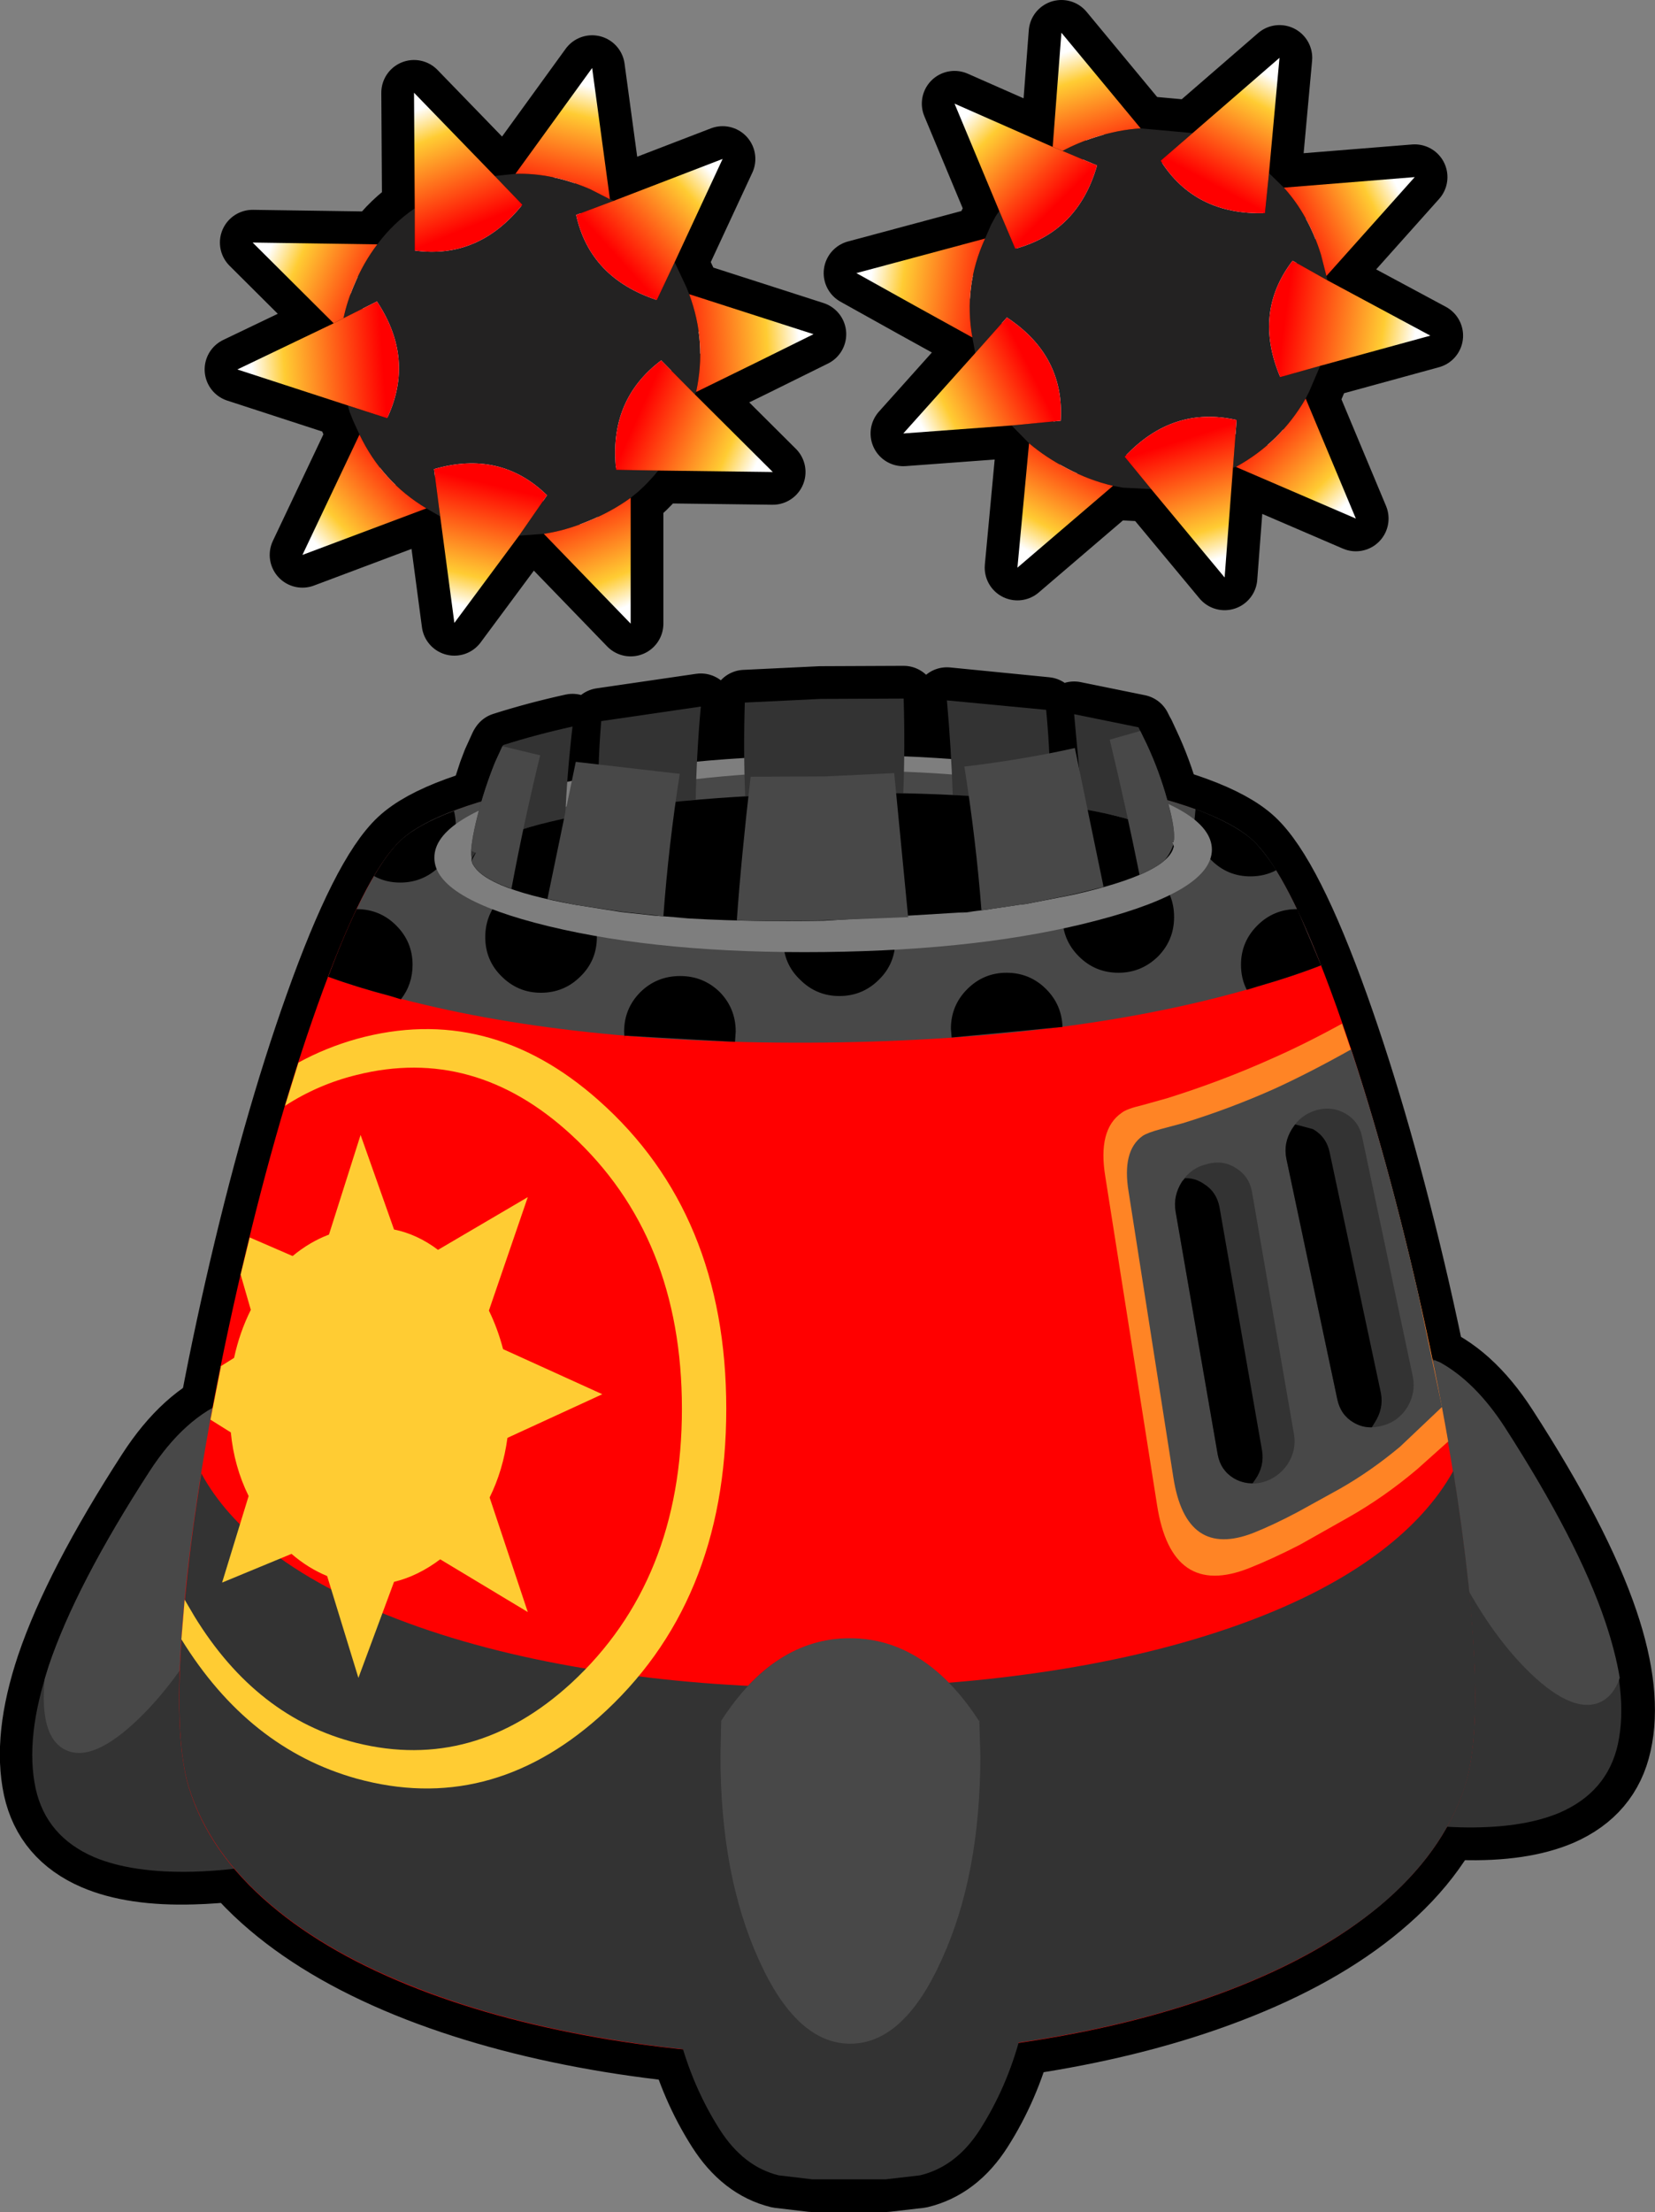<?xml version="1.0" encoding="UTF-8" standalone="no"?>
<svg xmlns:xlink="http://www.w3.org/1999/xlink" height="304.15px" width="227.65px" xmlns="http://www.w3.org/2000/svg">
  <rect width="100%" height="100%" fill="#808080" stroke="none"/>
  <g transform="matrix(1.0, 0.0, 0.0, 1.0, 115.85, 350.3)">
    <path d="M1.05 -125.0 Q11.5 -125.0 18.95 -113.45 26.35 -101.85 26.35 -85.45 26.35 -69.1 18.95 -57.5 15.7 -52.4 10.7 -51.2 L5.95 -50.65 0.9 -50.65 -4.1 -50.65 -8.75 -51.2 Q-13.6 -52.4 -16.85 -57.5 -24.25 -69.1 -24.25 -85.45 -24.25 -101.85 -16.85 -113.45 -9.45 -125.0 1.05 -125.0" fill="#000000" fill-rule="evenodd" stroke="none"/>
    <path d="M1.05 -125.0 Q11.5 -125.0 18.95 -113.45 26.35 -101.85 26.35 -85.45 26.35 -69.1 18.95 -57.5 15.7 -52.4 10.7 -51.2 L5.95 -50.65 0.9 -50.65 -4.1 -50.65 -8.75 -51.2 Q-13.6 -52.4 -16.85 -57.5 -24.25 -69.1 -24.25 -85.45 -24.25 -101.85 -16.85 -113.45 -9.45 -125.0 1.05 -125.0 Z" fill="none" stroke="#000000" stroke-linecap="round" stroke-linejoin="round" stroke-width="9.0"/>
    <path d="M14.4 -254.05 L28.05 -252.7 28.5 -246.7 32.0 -247.45 32.75 -244.0 31.9 -252.1 40.75 -250.3 41.15 -249.5 41.25 -249.35 41.9 -247.95 Q43.6 -244.35 44.7 -240.35 L44.9 -239.7 Q50.8 -236.95 50.85 -233.5 50.9 -227.9 35.25 -223.75 19.6 -219.65 -2.55 -219.4 -24.65 -219.15 -40.35 -222.9 -56.05 -226.7 -56.1 -232.35 -56.1 -235.85 -50.0 -238.75 L-49.8 -239.45 -48.3 -244.05 -47.75 -245.5 -46.75 -247.7 -46.65 -247.85 Q-42.1 -249.3 -37.1 -250.4 L-37.8 -242.75 -37.25 -242.9 -36.65 -245.55 -33.5 -245.05 -33.15 -251.2 -19.45 -253.2 -19.95 -245.55 -13.45 -246.05 -13.4 -253.7 -3.0 -254.2 8.45 -254.25 8.55 -246.3 15.0 -245.9 14.4 -254.05" fill="#ffffff" fill-rule="evenodd" stroke="none"/>
    <path d="M14.4 -254.05 L28.05 -252.7 28.5 -246.7 32.0 -247.45 32.75 -244.0 31.9 -252.1 40.75 -250.3 41.15 -249.5 41.25 -249.35 41.9 -247.95 Q43.6 -244.35 44.7 -240.35 L44.9 -239.7 Q50.8 -236.95 50.85 -233.5 50.9 -227.9 35.25 -223.75 19.6 -219.65 -2.55 -219.4 -24.65 -219.15 -40.35 -222.9 -56.05 -226.7 -56.1 -232.35 -56.1 -235.85 -50.0 -238.75 L-49.8 -239.45 -48.3 -244.05 -47.75 -245.5 -46.75 -247.7 -46.65 -247.85 Q-42.1 -249.3 -37.1 -250.4 L-37.8 -242.75 -37.25 -242.9 -36.65 -245.55 -33.5 -245.05 -33.15 -251.2 -19.45 -253.2 -19.95 -245.55 -13.45 -246.05 -13.4 -253.7 -3.0 -254.2 8.45 -254.25 8.55 -246.3 15.0 -245.9 14.4 -254.05 Z" fill="none" stroke="#000000" stroke-linecap="round" stroke-linejoin="round" stroke-width="9.0"/>
    <path d="M-39.6 -242.45 Q-24.75 -245.3 -5.35 -245.95 L-2.15 -246.05 1.05 -245.95 Q20.45 -245.3 35.3 -242.45 51.45 -239.35 56.45 -234.7 61.5 -230.0 67.95 -212.0 73.95 -195.2 79.05 -173.1 84.2 -150.6 86.1 -132.4 88.25 -112.45 85.55 -104.45 82.55 -95.45 73.9 -88.25 65.85 -81.5 53.35 -76.7 41.5 -72.15 26.85 -69.8 12.65 -67.5 -2.55 -67.5 -17.8 -67.55 -31.95 -69.85 -46.55 -72.25 -58.3 -76.8 -70.65 -81.6 -78.6 -88.35 -87.1 -95.55 -89.85 -104.45 -92.35 -112.5 -90.25 -132.5 -88.3 -150.7 -83.2 -173.15 -78.15 -195.3 -72.2 -212.0 -65.8 -230.0 -60.75 -234.7 -55.75 -239.35 -39.6 -242.45" fill="#000000" fill-rule="evenodd" stroke="none"/>
    <path d="M-39.6 -242.45 Q-24.75 -245.3 -5.35 -245.95 L-2.15 -246.05 1.05 -245.95 Q20.45 -245.3 35.3 -242.45 51.45 -239.35 56.45 -234.7 61.5 -230.0 67.95 -212.0 73.95 -195.2 79.05 -173.1 84.2 -150.6 86.1 -132.4 88.25 -112.45 85.55 -104.45 82.55 -95.45 73.9 -88.25 65.85 -81.5 53.35 -76.7 41.5 -72.15 26.85 -69.8 12.65 -67.5 -2.55 -67.5 -17.8 -67.55 -31.95 -69.85 -46.55 -72.25 -58.3 -76.8 -70.65 -81.6 -78.6 -88.35 -87.1 -95.55 -89.85 -104.45 -92.35 -112.5 -90.25 -132.5 -88.3 -150.7 -83.2 -173.15 -78.15 -195.3 -72.2 -212.0 -65.8 -230.0 -60.75 -234.7 -55.75 -239.35 -39.6 -242.45 Z" fill="none" stroke="#000000" stroke-linecap="round" stroke-linejoin="round" stroke-width="9.0"/>
    <path d="M105.0 -127.35 Q108.35 -117.45 106.8 -110.5 105.35 -103.9 98.8 -101.05 93.5 -98.8 85.2 -99.05 79.3 -99.2 72.4 -100.6 L68.3 -101.55 66.75 -101.95 59.15 -158.35 59.95 -159.05 62.2 -160.75 Q66.0 -163.35 69.85 -164.35 75.35 -165.8 80.2 -163.9 86.3 -161.55 91.15 -154.05 101.25 -138.45 105.0 -127.35 M-84.3 -157.85 Q-79.4 -159.7 -73.95 -158.3 -70.05 -157.25 -66.3 -154.65 L-64.05 -153.0 -63.25 -152.25 -70.85 -95.85 -72.4 -95.45 -76.5 -94.5 Q-83.35 -93.1 -89.3 -92.95 -97.6 -92.7 -102.85 -94.95 -109.45 -97.8 -110.9 -104.4 -112.4 -111.4 -109.1 -121.25 -105.35 -132.35 -95.25 -147.95 -90.4 -155.45 -84.3 -157.85" fill="#000000" fill-rule="evenodd" stroke="none"/>
    <path d="M105.0 -127.35 Q108.35 -117.45 106.8 -110.5 105.35 -103.9 98.8 -101.05 93.5 -98.8 85.2 -99.05 79.3 -99.2 72.4 -100.6 L68.3 -101.55 66.75 -101.95 59.15 -158.35 59.95 -159.05 62.2 -160.75 Q66.0 -163.35 69.85 -164.35 75.35 -165.8 80.2 -163.9 86.3 -161.55 91.15 -154.05 101.25 -138.45 105.0 -127.35 M-84.3 -157.85 Q-90.4 -155.45 -95.25 -147.95 -105.35 -132.35 -109.1 -121.25 -112.4 -111.4 -110.9 -104.4 -109.45 -97.8 -102.85 -94.95 -97.6 -92.7 -89.3 -92.95 -83.35 -93.1 -76.5 -94.5 L-72.4 -95.45 -70.85 -95.85 -63.25 -152.25 -64.05 -153.0 -66.3 -154.65 Q-70.05 -157.25 -73.95 -158.3 -79.4 -159.7 -84.3 -157.85" fill="none" stroke="#000000" stroke-linecap="round" stroke-linejoin="round" stroke-width="9.0"/>
    <path d="M69.75 -164.4 Q75.2 -165.85 80.05 -163.9 86.2 -161.55 91.05 -154.05 101.15 -138.45 104.85 -127.4 108.2 -117.5 106.7 -110.5 105.25 -103.9 98.65 -101.05 93.4 -98.85 85.05 -99.05 79.15 -99.2 72.3 -100.6 L68.2 -101.6 66.6 -102.0 59.05 -158.4 59.85 -159.1 62.1 -160.8 Q65.85 -163.35 69.75 -164.4" fill="#333333" fill-rule="evenodd" stroke="none"/>
    <path d="M-74.0 -158.3 Q-79.45 -159.75 -84.3 -157.8 -90.45 -155.45 -95.3 -147.95 -105.4 -132.35 -109.1 -121.3 -112.45 -111.4 -110.95 -104.4 -109.5 -97.8 -102.9 -94.95 -97.65 -92.75 -89.3 -92.95 -83.4 -93.1 -76.55 -94.5 L-72.45 -95.5 -70.85 -95.9 -63.3 -152.3 -64.1 -153.0 -66.35 -154.7 Q-70.1 -157.25 -74.0 -158.3" fill="#333333" fill-rule="evenodd" stroke="none"/>
    <path d="M82.2 -163.0 Q87.1 -160.3 91.15 -154.05 101.2 -138.45 104.95 -127.35 106.35 -123.2 106.95 -119.6 106.15 -117.2 104.35 -116.3 100.65 -114.55 94.75 -120.15 88.85 -125.8 84.1 -135.5 79.4 -145.2 78.6 -153.35 77.8 -161.45 81.5 -163.25 L81.75 -163.35 81.55 -163.25 82.2 -163.0" fill="#484848" fill-rule="evenodd" stroke="none"/>
    <path d="M-84.35 -157.8 Q-82.0 -158.75 -79.5 -158.85 -78.1 -156.1 -78.8 -150.35 -79.85 -141.55 -85.1 -130.85 -90.35 -120.2 -96.7 -114.05 -103.1 -107.85 -106.85 -109.7 -110.45 -111.45 -109.7 -119.45 L-109.15 -121.25 Q-105.4 -132.35 -95.3 -147.95 -90.45 -155.45 -84.35 -157.8" fill="#484848" fill-rule="evenodd" stroke="none"/>
    <path d="M-39.6 -242.45 Q-24.75 -245.3 -5.35 -245.95 L-2.15 -246.05 1.05 -245.95 Q20.45 -245.3 35.3 -242.45 51.45 -239.35 56.45 -234.7 61.5 -230.0 67.95 -212.0 73.95 -195.2 79.05 -173.1 84.2 -150.6 86.1 -132.4 88.25 -112.45 85.55 -104.45 82.55 -95.45 73.9 -88.25 65.85 -81.5 53.35 -76.7 41.5 -72.15 26.85 -69.8 12.65 -67.5 -2.55 -67.5 -17.8 -67.55 -31.95 -69.85 -46.55 -72.25 -58.3 -76.8 -70.65 -81.6 -78.6 -88.35 -87.1 -95.55 -89.85 -104.45 -92.35 -112.5 -90.25 -132.5 -88.3 -150.7 -83.2 -173.15 -78.15 -195.3 -72.2 -212.0 -65.8 -230.0 -60.75 -234.7 -55.75 -239.35 -39.6 -242.45" fill="#ff0000" fill-rule="evenodd" stroke="none"/>
    <path d="M35.3 -242.5 Q51.45 -239.4 56.5 -234.75 60.7 -230.8 65.85 -217.6 L66.2 -217.7 Q62.15 -216.1 57.1 -214.65 32.45 -207.35 -2.45 -206.95 -37.4 -206.6 -62.15 -213.35 -66.9 -214.6 -70.7 -216.0 -65.2 -230.55 -60.75 -234.75 -55.75 -239.4 -39.6 -242.5 -24.75 -245.3 -5.3 -246.0 L-2.1 -246.05 1.05 -246.0 Q20.5 -245.3 35.3 -242.5" fill="#484848" fill-rule="evenodd" stroke="none"/>
    <path d="M73.95 -136.9 Q80.7 -142.0 84.05 -148.05 85.35 -139.9 86.15 -132.45 88.25 -112.5 85.6 -104.5 82.6 -95.5 73.95 -88.25 65.85 -81.55 53.4 -76.75 41.55 -72.2 26.9 -69.85 12.65 -67.55 -2.55 -67.55 -17.75 -67.55 -31.95 -69.9 -46.55 -72.3 -58.25 -76.85 -70.65 -81.65 -78.6 -88.4 -87.05 -95.55 -89.85 -104.5 -92.35 -112.55 -90.2 -132.5 -89.45 -139.8 -88.15 -147.7 -85.0 -141.9 -78.6 -137.0 -70.65 -130.95 -58.25 -126.6 -46.55 -122.5 -31.95 -120.35 -17.75 -118.25 -2.55 -118.25 12.65 -118.25 26.9 -120.3 41.55 -122.4 53.4 -126.5 65.85 -130.8 73.95 -136.9" fill="#333333" fill-rule="evenodd" stroke="none"/>
    <path d="M50.75 -232.05 Q48.45 -234.3 48.45 -237.5 L48.6 -239.05 Q53.95 -237.05 56.5 -234.75 58.0 -233.3 59.7 -230.65 58.1 -229.8 56.15 -229.8 53.0 -229.8 50.75 -232.05 M57.1 -223.05 Q59.35 -225.3 62.55 -225.3 L62.6 -225.3 65.85 -217.6 66.2 -217.7 Q62.15 -216.1 57.1 -214.65 L55.65 -214.2 Q54.85 -215.75 54.85 -217.65 54.85 -220.8 57.1 -223.05 M38.0 -231.9 Q41.15 -231.9 43.45 -229.65 45.65 -227.4 45.65 -224.2 45.65 -221.05 43.45 -218.8 41.15 -216.55 38.0 -216.55 34.8 -216.55 32.55 -218.8 30.3 -221.05 30.3 -224.2 30.3 -227.4 32.55 -229.65 34.8 -231.9 38.0 -231.9 M5.05 -226.45 Q7.3 -224.2 7.3 -221.0 7.3 -217.8 5.05 -215.6 2.8 -213.35 -0.4 -213.35 -3.55 -213.35 -5.8 -215.6 -8.1 -217.8 -8.1 -221.0 -8.1 -224.2 -5.8 -226.45 -3.55 -228.7 -0.4 -228.7 2.8 -228.7 5.05 -226.45 M14.95 -208.85 Q14.95 -212.05 17.2 -214.3 19.45 -216.55 22.6 -216.55 25.8 -216.55 28.05 -214.3 30.2 -212.15 30.3 -209.1 L15.05 -207.65 14.95 -208.85 M-33.75 -221.45 Q-33.75 -218.25 -36.0 -216.05 -38.25 -213.8 -41.45 -213.8 -44.6 -213.8 -46.85 -216.05 -49.1 -218.25 -49.1 -221.45 -49.1 -224.65 -46.85 -226.9 -44.6 -229.15 -41.45 -229.15 -38.25 -229.15 -36.0 -226.9 -33.75 -224.65 -33.75 -221.45 M-22.3 -216.1 Q-19.1 -216.1 -16.85 -213.9 -14.65 -211.65 -14.65 -208.45 L-14.75 -207.05 -29.95 -207.9 -29.95 -207.35 -30.0 -208.45 Q-30.0 -211.65 -27.75 -213.9 -25.5 -216.1 -22.3 -216.1 M-60.75 -234.75 Q-58.35 -236.95 -53.4 -238.8 -53.15 -237.8 -53.15 -236.65 -53.15 -233.45 -55.35 -231.2 -57.65 -228.95 -60.8 -228.95 -62.8 -228.95 -64.4 -229.85 -62.5 -233.1 -60.75 -234.75 M-61.35 -223.05 Q-59.1 -220.8 -59.1 -217.65 -59.1 -214.95 -60.7 -212.9 L-62.15 -213.35 Q-66.9 -214.6 -70.7 -216.0 -68.7 -221.35 -66.8 -225.3 -63.6 -225.3 -61.35 -223.05" fill="#000000" fill-rule="evenodd" stroke="none"/>
    <path d="M1.05 -125.0 Q11.5 -125.0 18.95 -113.45 26.35 -101.85 26.35 -85.45 26.35 -69.1 18.95 -57.5 15.7 -52.4 10.7 -51.2 L5.95 -50.65 0.9 -50.65 -4.1 -50.65 -8.75 -51.2 Q-13.6 -52.4 -16.85 -57.5 -24.25 -69.1 -24.25 -85.45 -24.25 -101.85 -16.85 -113.45 -9.45 -125.0 1.05 -125.0" fill="#333333" fill-rule="evenodd" stroke="none"/>
    <path d="M-40.55 -242.1 Q-24.9 -246.2 -2.7 -246.45 19.45 -246.7 35.1 -242.95 50.8 -239.15 50.85 -233.5 50.85 -227.9 35.25 -223.8 19.65 -219.65 -2.5 -219.4 -24.7 -219.15 -40.4 -222.95 -56.1 -226.75 -56.1 -232.35 -56.15 -238.0 -40.55 -242.1" fill="#7e7e7e" fill-rule="evenodd" stroke="none"/>
    <path d="M-31.2 -241.35 Q-19.5 -243.95 -2.85 -244.25 13.8 -244.6 25.6 -242.5 37.45 -240.3 37.5 -236.95 37.6 -233.6 25.85 -231.05 14.15 -228.4 -2.5 -228.05 -19.15 -227.75 -30.95 -229.9 -42.75 -232.0 -42.85 -235.35 -42.9 -238.7 -31.2 -241.35" fill="#484848" fill-rule="evenodd" stroke="none"/>
    <path d="M28.05 -252.7 Q28.7 -245.95 28.6 -239.75 L15.2 -241.0 Q15.0 -247.25 14.4 -254.0 L28.05 -252.7 M41.9 -247.95 Q43.6 -244.3 44.7 -240.35 45.65 -237.0 45.65 -235.35 L45.65 -234.8 45.15 -234.8 Q43.05 -237.3 33.1 -239.05 L31.9 -252.1 40.75 -250.3 41.9 -247.95 M8.4 -241.25 L-2.85 -241.25 -13.35 -240.85 Q-13.6 -247.15 -13.4 -253.7 L-3.0 -254.2 8.45 -254.25 Q8.65 -247.65 8.4 -241.25 M-37.1 -250.4 Q-37.9 -243.45 -38.1 -237.75 -50.2 -235.2 -50.95 -232.0 L-51.05 -232.75 Q-51.1 -234.35 -50.25 -237.8 -49.25 -241.8 -47.75 -245.5 L-46.65 -247.85 Q-42.1 -249.3 -37.1 -250.4 M-50.75 -231.4 L-50.8 -231.4 -50.95 -231.8 -50.75 -231.4 M-33.15 -251.15 L-19.45 -253.15 Q-20.05 -246.5 -20.15 -240.35 L-33.5 -238.65 Q-33.7 -244.6 -33.15 -251.15" fill="#333333" fill-rule="evenodd" stroke="none"/>
    <path d="M-51.0 -232.0 Q-50.25 -235.3 -37.05 -238.0 -22.95 -240.8 -2.9 -241.2 17.15 -241.65 31.35 -239.35 44.9 -237.2 45.65 -233.8 L45.6 -233.9 Q44.85 -230.2 31.65 -227.25 L25.25 -226.0 24.35 -225.9 20.65 -225.35 20.05 -225.25 16.05 -224.75 18.15 -224.95 -2.5 -223.7 Q-13.8 -223.5 -23.25 -224.15 L-21.2 -224.05 -25.1 -224.35 -25.75 -224.4 -29.5 -224.8 -30.4 -224.9 -36.75 -225.9 Q-50.05 -228.3 -51.0 -232.0" fill="#000000" fill-rule="evenodd" stroke="none"/>
    <path d="M32.0 -247.45 L35.95 -228.35 31.65 -227.3 25.25 -226.0 24.4 -225.9 20.7 -225.35 20.05 -225.25 19.15 -225.15 Q18.4 -234.85 16.8 -244.9 24.85 -245.85 32.0 -247.45 M41.9 -247.95 Q43.6 -244.3 44.7 -240.35 45.65 -237.0 45.65 -235.35 L45.6 -234.5 45.4 -234.45 45.55 -234.2 Q45.2 -233.05 44.3 -231.95 43.1 -230.95 40.9 -230.0 39.05 -239.2 36.8 -248.6 L41.0 -249.8 41.9 -247.95 M9.05 -224.2 L-2.45 -223.75 Q-8.8 -223.6 -14.5 -223.75 -13.9 -232.25 -12.6 -243.5 L-2.3 -243.55 7.15 -244.0 9.1 -223.85 9.05 -224.2 M-41.55 -246.45 Q-43.8 -237.2 -45.5 -228.1 -50.25 -229.75 -50.95 -231.85 L-51.05 -232.35 -50.95 -232.0 -50.4 -233.05 -51.05 -233.3 Q-50.95 -234.9 -50.25 -237.8 -49.25 -241.8 -47.75 -245.5 L-46.75 -247.7 -41.55 -246.45 M-22.35 -243.9 Q-23.9 -233.95 -24.6 -224.3 L-25.1 -224.35 -25.7 -224.45 -29.5 -224.85 -30.35 -224.95 -36.75 -225.9 -40.55 -226.7 -36.65 -245.55 -22.35 -243.9" fill="#484848" fill-rule="evenodd" stroke="none"/>
    <path d="M19.0 -108.9 Q19.0 -92.5 13.7 -80.9 8.5 -69.3 1.1 -69.3 -6.3 -69.3 -11.5 -80.9 -16.75 -92.5 -16.75 -108.9 L-16.65 -113.7 Q-9.3 -125.05 1.05 -125.05 11.5 -125.05 18.9 -113.55 L18.85 -114.05 19.0 -108.9" fill="#484848" fill-rule="evenodd" stroke="none"/>
    <path d="M-74.8 -204.2 Q-71.05 -206.25 -66.8 -207.45 -48.65 -212.45 -33.5 -199.0 -15.95 -183.45 -15.95 -156.6 -15.95 -129.75 -33.5 -114.15 -48.65 -100.75 -66.8 -105.75 -81.65 -109.9 -90.9 -124.9 L-90.45 -130.35 -89.1 -128.05 Q-80.55 -114.1 -66.8 -110.65 -50.6 -106.65 -37.25 -118.9 -22.05 -132.95 -22.05 -156.6 -22.05 -180.25 -37.25 -194.25 -50.6 -206.55 -66.8 -202.5 -72.1 -201.2 -76.65 -198.25 L-74.8 -204.2 M-81.5 -180.15 L-81.6 -180.2 -75.6 -177.6 Q-73.25 -179.55 -70.6 -180.55 L-66.25 -194.25 -61.65 -181.25 Q-58.45 -180.6 -55.6 -178.45 L-43.25 -185.7 -48.6 -170.1 Q-47.4 -167.65 -46.65 -164.8 L-33.0 -158.6 -46.05 -152.6 Q-46.65 -148.15 -48.5 -144.4 L-43.25 -128.65 -55.3 -135.9 Q-58.35 -133.6 -61.65 -132.8 L-66.55 -119.6 -70.85 -133.6 Q-73.5 -134.7 -75.75 -136.65 -80.5 -134.7 -85.3 -132.7 L-81.65 -144.6 Q-83.65 -148.65 -84.1 -153.35 L-86.9 -155.1 -85.45 -162.45 -85.8 -162.25 -83.65 -163.6 Q-82.9 -167.1 -81.35 -170.2 L-82.75 -175.05 -81.5 -180.15" fill="#ffcc33" fill-rule="evenodd" stroke="none"/>
    <path d="M-31.4 -322.7 L-16.45 -328.45 -23.05 -314.25 -21.45 -310.85 -21.05 -309.85 -3.95 -304.35 Q-12.0 -300.35 -20.1 -296.4 L-20.25 -296.05 -9.55 -285.4 -25.3 -285.6 Q-26.6 -284.0 -28.0 -282.75 L-29.1 -281.85 -29.1 -264.55 -41.05 -276.9 -44.45 -276.65 -53.35 -264.65 -55.3 -279.3 -57.2 -280.4 -74.25 -274.0 -66.4 -290.55 -67.25 -292.4 -67.75 -293.65 -68.0 -294.55 -83.2 -299.5 -69.95 -305.85 -81.1 -316.95 -63.95 -316.7 Q-61.75 -319.65 -58.8 -321.65 L-58.9 -337.55 -47.8 -326.1 -44.95 -326.4 -34.4 -340.95 -31.95 -322.9 -31.4 -322.7" fill="#ffffff" fill-rule="evenodd" stroke="none"/>
    <path d="M-31.4 -322.7 L-16.45 -328.45 -23.05 -314.25 -21.45 -310.85 -21.05 -309.85 -3.95 -304.35 Q-12.0 -300.35 -20.1 -296.4 L-20.25 -296.05 -9.55 -285.4 -25.3 -285.6 Q-26.6 -284.0 -28.0 -282.75 L-29.1 -281.85 -29.1 -264.55 -41.05 -276.9 -44.45 -276.65 -53.35 -264.65 -55.3 -279.3 -57.2 -280.4 -74.25 -274.0 -66.4 -290.55 -67.25 -292.4 -67.75 -293.65 -68.0 -294.55 -83.2 -299.5 -69.95 -305.85 -81.1 -316.95 -63.95 -316.7 Q-61.75 -319.65 -58.8 -321.65 L-58.9 -337.55 -47.8 -326.1 -44.95 -326.4 -34.4 -340.95 -31.95 -322.9 -31.4 -322.7 Z" fill="none" stroke="#000000" stroke-linecap="round" stroke-linejoin="round" stroke-width="9.0"/>
    <path d="M-44.95 -326.4 Q-39.95 -326.55 -34.7 -324.3 L-31.95 -322.9 -31.4 -322.7 -36.6 -320.75 Q-34.7 -312.1 -25.5 -309.05 L-23.05 -314.25 -21.45 -310.85 -21.05 -309.85 Q-18.6 -303.25 -20.1 -296.4 L-20.25 -296.05 -24.9 -300.75 Q-32.15 -295.3 -31.1 -285.7 L-25.3 -285.6 Q-26.6 -284.0 -28.0 -282.75 L-29.1 -281.85 Q-31.8 -279.9 -35.05 -278.6 -38.05 -277.35 -41.05 -276.9 L-44.45 -276.65 -40.6 -282.2 Q-47.0 -288.45 -56.15 -285.8 L-55.3 -279.3 -57.2 -280.4 Q-63.3 -284.05 -66.4 -290.55 L-67.25 -292.4 -67.75 -293.65 -68.0 -294.55 -62.6 -292.8 Q-58.75 -300.95 -64.0 -308.85 L-68.6 -306.55 Q-68.1 -308.9 -67.1 -311.2 -65.85 -314.2 -63.95 -316.7 -61.75 -319.65 -58.8 -321.65 L-58.8 -315.85 Q-50.0 -314.65 -44.0 -322.15 L-47.8 -326.1 -44.95 -326.4" fill="#232222" fill-rule="evenodd" stroke="none"/>
    <path d="M-31.95 -322.9 L-34.7 -324.3 Q-39.95 -326.55 -44.95 -326.4 L-34.4 -340.95 -31.95 -322.9" fill="url(#gradient0)" fill-rule="evenodd" stroke="none"/>
    <path d="M-47.8 -326.1 L-44.0 -322.15 Q-50.0 -314.65 -58.8 -315.85 L-58.8 -321.65 -58.9 -337.55 -47.8 -326.1" fill="url(#gradient1)" fill-rule="evenodd" stroke="none"/>
    <path d="M-23.05 -314.25 L-25.5 -309.05 Q-34.7 -312.1 -36.6 -320.75 L-31.4 -322.7 -16.45 -328.45 -23.05 -314.25" fill="url(#gradient2)" fill-rule="evenodd" stroke="none"/>
    <path d="M-68.6 -306.55 L-64.0 -308.85 Q-58.75 -300.95 -62.6 -292.8 L-68.0 -294.55 -83.2 -299.5 -69.95 -305.85 -68.6 -306.55" fill="url(#gradient3)" fill-rule="evenodd" stroke="none"/>
    <path d="M-63.95 -316.7 Q-65.85 -314.2 -67.1 -311.2 -68.1 -308.9 -68.6 -306.55 L-69.95 -305.85 -81.1 -316.95 -63.95 -316.7" fill="url(#gradient4)" fill-rule="evenodd" stroke="none"/>
    <path d="M-55.3 -279.3 L-56.15 -285.8 Q-47.0 -288.45 -40.6 -282.2 L-44.45 -276.65 -53.35 -264.65 -55.3 -279.3" fill="url(#gradient5)" fill-rule="evenodd" stroke="none"/>
    <path d="M-66.4 -290.55 Q-63.3 -284.05 -57.2 -280.4 L-74.25 -274.0 -66.4 -290.55" fill="url(#gradient6)" fill-rule="evenodd" stroke="none"/>
    <path d="M-41.05 -276.9 Q-38.05 -277.35 -35.05 -278.6 -31.8 -279.9 -29.1 -281.85 L-29.1 -264.55 -41.05 -276.9" fill="url(#gradient7)" fill-rule="evenodd" stroke="none"/>
    <path d="M-20.1 -296.4 Q-18.6 -303.25 -21.05 -309.85 L-3.95 -304.35 Q-12.0 -300.35 -20.1 -296.4" fill="url(#gradient8)" fill-rule="evenodd" stroke="none"/>
    <path d="M-25.3 -285.6 L-31.1 -285.7 Q-32.15 -295.3 -24.9 -300.75 L-20.25 -296.05 -9.55 -285.4 -25.3 -285.6" fill="url(#gradient9)" fill-rule="evenodd" stroke="none"/>
    <path d="M66.75 -311.75 L80.9 -304.15 65.75 -300.0 64.25 -296.5 63.75 -295.5 70.65 -279.0 54.15 -286.1 53.75 -286.0 52.6 -270.9 42.5 -283.05 38.6 -283.25 37.25 -283.5 24.1 -272.25 25.7 -289.35 23.3 -291.8 8.4 -290.7 18.3 -301.75 17.9 -303.9 Q9.9 -308.3 1.95 -312.75 L19.65 -317.5 20.45 -319.35 21.1 -320.55 21.6 -321.3 15.45 -336.05 28.95 -330.1 30.15 -345.8 41.05 -332.65 48.2 -332.0 60.15 -342.35 58.7 -326.5 60.75 -324.5 78.75 -325.95 66.6 -312.35 66.75 -311.75" fill="#ffffff" fill-rule="evenodd" stroke="none"/>
    <path d="M66.75 -311.75 L80.9 -304.15 65.75 -300.0 64.25 -296.5 63.75 -295.5 70.65 -279.0 54.15 -286.1 53.75 -286.0 52.6 -270.9 42.5 -283.05 38.6 -283.25 37.25 -283.5 24.1 -272.25 25.7 -289.35 23.3 -291.8 8.4 -290.7 18.3 -301.75 17.9 -303.9 Q9.9 -308.3 1.95 -312.75 L19.65 -317.5 20.45 -319.35 21.1 -320.55 21.6 -321.3 15.45 -336.05 28.95 -330.1 30.15 -345.8 41.05 -332.65 48.2 -332.0 60.15 -342.35 58.7 -326.5 60.75 -324.5 78.75 -325.95 66.6 -312.35 66.75 -311.75 Z" fill="none" stroke="#000000" stroke-linecap="round" stroke-linejoin="round" stroke-width="9.0"/>
    <path d="M66.6 -312.35 L66.75 -311.75 61.95 -314.45 Q56.5 -307.35 60.25 -298.45 L65.75 -300.0 64.25 -296.5 63.75 -295.5 Q60.25 -289.45 54.15 -286.1 L53.75 -286.0 54.25 -292.55 Q45.45 -294.55 38.85 -287.5 L42.5 -283.05 38.6 -283.25 37.25 -283.5 Q34.0 -284.25 30.9 -285.9 28.0 -287.4 25.7 -289.35 L23.3 -291.8 30.05 -292.45 Q30.6 -301.4 22.65 -306.65 L18.3 -301.75 17.9 -303.9 Q16.65 -310.95 19.65 -317.5 L20.45 -319.35 21.1 -320.55 21.6 -321.3 23.8 -316.1 Q32.45 -318.45 35.05 -327.55 L30.3 -329.55 Q32.45 -330.7 34.85 -331.45 37.95 -332.45 41.05 -332.65 L48.2 -332.0 43.8 -328.2 Q48.55 -320.7 58.15 -321.0 L58.7 -326.5 60.75 -324.5 Q64.15 -320.75 65.85 -315.3 L66.6 -312.35" fill="#232222" fill-rule="evenodd" stroke="none"/>
    <path d="M60.75 -324.5 L78.75 -325.95 66.6 -312.35 65.85 -315.3 Q64.15 -320.75 60.75 -324.5" fill="url(#gradient10)" fill-rule="evenodd" stroke="none"/>
    <path d="M48.2 -332.0 L60.15 -342.35 58.7 -326.5 58.15 -321.0 Q48.55 -320.7 43.8 -328.2 L48.2 -332.0" fill="url(#gradient11)" fill-rule="evenodd" stroke="none"/>
    <path d="M66.75 -311.75 L80.9 -304.15 65.75 -300.0 60.25 -298.45 Q56.5 -307.35 61.95 -314.45 L66.75 -311.75" fill="url(#gradient12)" fill-rule="evenodd" stroke="none"/>
    <path d="M21.6 -321.3 L15.45 -336.05 28.95 -330.1 30.3 -329.55 35.05 -327.55 Q32.45 -318.45 23.8 -316.1 L21.6 -321.3" fill="url(#gradient13)" fill-rule="evenodd" stroke="none"/>
    <path d="M28.95 -330.1 L30.15 -345.8 41.05 -332.65 Q37.95 -332.45 34.85 -331.45 32.45 -330.7 30.3 -329.55 L28.95 -330.1" fill="url(#gradient14)" fill-rule="evenodd" stroke="none"/>
    <path d="M23.3 -291.8 L8.4 -290.7 18.3 -301.75 22.65 -306.65 Q30.6 -301.4 30.05 -292.45 L23.3 -291.8" fill="url(#gradient15)" fill-rule="evenodd" stroke="none"/>
    <path d="M17.9 -303.9 Q9.9 -308.3 1.95 -312.75 L19.65 -317.5 Q16.65 -310.95 17.9 -303.9" fill="url(#gradient16)" fill-rule="evenodd" stroke="none"/>
    <path d="M37.25 -283.5 L24.1 -272.25 25.7 -289.35 Q28.0 -287.4 30.9 -285.9 34.0 -284.25 37.25 -283.5" fill="url(#gradient17)" fill-rule="evenodd" stroke="none"/>
    <path d="M63.75 -295.5 L70.65 -279.0 54.15 -286.1 Q60.25 -289.45 63.75 -295.5" fill="url(#gradient18)" fill-rule="evenodd" stroke="none"/>
    <path d="M53.75 -286.0 L52.6 -270.9 42.5 -283.05 38.85 -287.5 Q45.45 -294.55 54.25 -292.55 L53.75 -286.0" fill="url(#gradient19)" fill-rule="evenodd" stroke="none"/>
    <path d="M38.45 -197.3 Q39.15 -197.85 41.3 -198.35 L44.7 -199.3 Q52.2 -201.65 59.1 -204.75 63.55 -206.7 68.75 -209.55 74.4 -193.4 79.2 -172.55 81.65 -161.85 83.35 -152.1 L79.1 -148.3 Q74.55 -144.45 69.6 -141.65 L62.95 -137.9 Q59.15 -135.95 56.0 -134.7 45.3 -130.45 43.3 -143.4 L36.2 -188.45 Q35.1 -195.0 38.45 -197.3" fill="#ff8425" fill-rule="evenodd" stroke="none"/>
    <path d="M46.8 -195.85 Q53.3 -197.85 59.35 -200.55 64.2 -202.75 70.25 -206.15 L70.0 -206.0 Q74.95 -191.15 79.2 -172.55 L82.5 -156.85 76.75 -151.4 Q72.75 -148.05 68.45 -145.6 L62.65 -142.4 Q59.35 -140.65 56.6 -139.55 47.3 -135.9 45.55 -147.15 L39.4 -186.4 Q38.45 -192.05 41.3 -194.1 41.95 -194.55 43.8 -195.05 L46.8 -195.85" fill="#484848" fill-rule="evenodd" stroke="none"/>
    <path d="M50.2 -190.25 Q52.35 -190.85 54.15 -189.7 55.95 -188.6 56.35 -186.5 L62.15 -153.05 Q62.5 -150.9 61.25 -148.95 59.95 -147.1 57.85 -146.5 55.65 -145.95 53.85 -147.05 52.05 -148.15 51.65 -150.3 L45.85 -183.75 Q45.5 -185.9 46.75 -187.85 48.0 -189.75 50.2 -190.25 M61.1 -190.95 Q60.65 -193.1 61.85 -195.05 63.0 -197.0 65.2 -197.65 67.35 -198.25 69.2 -197.2 71.05 -196.15 71.5 -194.05 L78.5 -160.95 Q78.9 -158.8 77.75 -156.85 76.55 -154.9 74.4 -154.3 72.2 -153.65 70.35 -154.7 68.55 -155.75 68.1 -157.9 L61.1 -190.95" fill="#333333" fill-rule="evenodd" stroke="none"/>
    <path d="M49.7 -187.55 Q51.5 -186.45 51.9 -184.3 L57.75 -150.85 Q58.1 -148.7 56.8 -146.85 L56.45 -146.35 Q55.05 -146.35 53.85 -147.05 52.05 -148.15 51.65 -150.3 L45.85 -183.75 Q45.5 -185.9 46.75 -187.85 L47.15 -188.3 Q48.5 -188.35 49.7 -187.55 M62.3 -195.7 L64.75 -195.05 Q66.6 -194.0 67.05 -191.85 L74.1 -158.75 Q74.5 -156.65 73.25 -154.7 L72.85 -154.05 Q71.55 -154.0 70.35 -154.7 68.55 -155.75 68.1 -157.9 L61.1 -190.95 Q60.65 -193.1 61.85 -195.05 L62.3 -195.7" fill="#000000" fill-rule="evenodd" stroke="none"/>
  </g>
  <defs>
    <linearGradient gradientTransform="matrix(-0.003, 0.01, -0.029, -0.007, -37.2, -330.25)" gradientUnits="userSpaceOnUse" id="gradient0" spreadMethod="pad" x1="-819.2" x2="819.2">
      <stop offset="0.0" stop-color="#ffffff"/>
      <stop offset="0.247" stop-color="#ffcc33"/>
      <stop offset="1.0" stop-color="#ff0000"/>
    </linearGradient>
    <linearGradient gradientTransform="matrix(0.004, 0.01, -0.027, 0.011, -54.75, -327.15)" gradientUnits="userSpaceOnUse" id="gradient1" spreadMethod="pad" x1="-819.2" x2="819.2">
      <stop offset="0.0" stop-color="#ffffff"/>
      <stop offset="0.247" stop-color="#ffcc33"/>
      <stop offset="1.0" stop-color="#ff0000"/>
    </linearGradient>
    <linearGradient gradientTransform="matrix(-0.008, 0.007, -0.02, -0.022, -24.6, -320.9)" gradientUnits="userSpaceOnUse" id="gradient2" spreadMethod="pad" x1="-819.2" x2="819.2">
      <stop offset="0.0" stop-color="#ffffff"/>
      <stop offset="0.247" stop-color="#ffcc33"/>
      <stop offset="1.0" stop-color="#ff0000"/>
    </linearGradient>
    <linearGradient gradientTransform="matrix(0.011, -7.0E-4, 0.002, 0.029, -72.2, -300.3)" gradientUnits="userSpaceOnUse" id="gradient3" spreadMethod="pad" x1="-819.2" x2="819.2">
      <stop offset="0.0" stop-color="#ffffff"/>
      <stop offset="0.247" stop-color="#ffcc33"/>
      <stop offset="1.0" stop-color="#ff0000"/>
    </linearGradient>
    <linearGradient gradientTransform="matrix(0.01, 0.004, -0.012, 0.027, -70.7, -312.5)" gradientUnits="userSpaceOnUse" id="gradient4" spreadMethod="pad" x1="-819.2" x2="819.2">
      <stop offset="0.0" stop-color="#ffffff"/>
      <stop offset="0.247" stop-color="#ffcc33"/>
      <stop offset="1.0" stop-color="#ff0000"/>
    </linearGradient>
    <linearGradient gradientTransform="matrix(0.003, -0.01, 0.029, 0.007, -50.5, -275.45)" gradientUnits="userSpaceOnUse" id="gradient5" spreadMethod="pad" x1="-819.2" x2="819.2">
      <stop offset="0.0" stop-color="#ffffff"/>
      <stop offset="0.247" stop-color="#ffcc33"/>
      <stop offset="1.0" stop-color="#ff0000"/>
    </linearGradient>
    <linearGradient gradientTransform="matrix(0.008, -0.007, 0.02, 0.022, -66.05, -281.5)" gradientUnits="userSpaceOnUse" id="gradient6" spreadMethod="pad" x1="-819.2" x2="819.2">
      <stop offset="0.0" stop-color="#ffffff"/>
      <stop offset="0.247" stop-color="#ffcc33"/>
      <stop offset="1.0" stop-color="#ff0000"/>
    </linearGradient>
    <linearGradient gradientTransform="matrix(-0.004, -0.01, 0.027, -0.011, -33.3, -274.95)" gradientUnits="userSpaceOnUse" id="gradient7" spreadMethod="pad" x1="-819.2" x2="819.2">
      <stop offset="0.0" stop-color="#ffffff"/>
      <stop offset="0.247" stop-color="#ffcc33"/>
      <stop offset="1.0" stop-color="#ff0000"/>
    </linearGradient>
    <linearGradient gradientTransform="matrix(-0.011, 7.0E-4, -0.002, -0.029, -14.95, -303.55)" gradientUnits="userSpaceOnUse" id="gradient8" spreadMethod="pad" x1="-819.2" x2="819.2">
      <stop offset="0.0" stop-color="#ffffff"/>
      <stop offset="0.247" stop-color="#ffcc33"/>
      <stop offset="1.0" stop-color="#ff0000"/>
    </linearGradient>
    <linearGradient gradientTransform="matrix(-0.01, -0.004, 0.012, -0.027, -19.95, -289.8)" gradientUnits="userSpaceOnUse" id="gradient9" spreadMethod="pad" x1="-819.2" x2="819.2">
      <stop offset="0.0" stop-color="#ffffff"/>
      <stop offset="0.247" stop-color="#ffcc33"/>
      <stop offset="1.0" stop-color="#ff0000"/>
    </linearGradient>
    <linearGradient gradientTransform="matrix(-0.009, 0.005, -0.013, -0.026, 68.7, -321.1)" gradientUnits="userSpaceOnUse" id="gradient10" spreadMethod="pad" x1="-819.2" x2="819.2">
      <stop offset="0.0" stop-color="#ffffff"/>
      <stop offset="0.247" stop-color="#ffcc33"/>
      <stop offset="1.0" stop-color="#ff0000"/>
    </linearGradient>
    <linearGradient gradientTransform="matrix(-0.005, 0.009, -0.026, -0.014, 54.95, -332.4)" gradientUnits="userSpaceOnUse" id="gradient11" spreadMethod="pad" x1="-819.2" x2="819.2">
      <stop offset="0.0" stop-color="#ffffff"/>
      <stop offset="0.247" stop-color="#ffcc33"/>
      <stop offset="1.0" stop-color="#ff0000"/>
    </linearGradient>
    <linearGradient gradientTransform="matrix(-0.011, -0.001, 0.004, -0.029, 69.85, -305.45)" gradientUnits="userSpaceOnUse" id="gradient12" spreadMethod="pad" x1="-819.2" x2="819.2">
      <stop offset="0.0" stop-color="#ffffff"/>
      <stop offset="0.247" stop-color="#ffcc33"/>
      <stop offset="1.0" stop-color="#ff0000"/>
    </linearGradient>
    <linearGradient gradientTransform="matrix(0.007, 0.008, -0.021, 0.021, 23.25, -328.2)" gradientUnits="userSpaceOnUse" id="gradient13" spreadMethod="pad" x1="-819.2" x2="819.2">
      <stop offset="0.0" stop-color="#ffffff"/>
      <stop offset="0.247" stop-color="#ffcc33"/>
      <stop offset="1.0" stop-color="#ff0000"/>
    </linearGradient>
    <linearGradient gradientTransform="matrix(0.003, 0.01, -0.028, 0.009, 33.5, -335.05)" gradientUnits="userSpaceOnUse" id="gradient14" spreadMethod="pad" x1="-819.2" x2="819.2">
      <stop offset="0.0" stop-color="#ffffff"/>
      <stop offset="0.247" stop-color="#ffcc33"/>
      <stop offset="1.0" stop-color="#ff0000"/>
    </linearGradient>
    <linearGradient gradientTransform="matrix(0.009, -0.005, 0.013, 0.026, 18.4, -295.6)" gradientUnits="userSpaceOnUse" id="gradient15" spreadMethod="pad" x1="-819.2" x2="819.2">
      <stop offset="0.0" stop-color="#ffffff"/>
      <stop offset="0.247" stop-color="#ffcc33"/>
      <stop offset="1.0" stop-color="#ff0000"/>
    </linearGradient>
    <linearGradient gradientTransform="matrix(0.011, 0.001, -0.004, 0.029, 12.95, -311.4)" gradientUnits="userSpaceOnUse" id="gradient16" spreadMethod="pad" x1="-819.2" x2="819.2">
      <stop offset="0.0" stop-color="#ffffff"/>
      <stop offset="0.247" stop-color="#ffcc33"/>
      <stop offset="1.0" stop-color="#ff0000"/>
    </linearGradient>
    <linearGradient gradientTransform="matrix(0.005, -0.009, 0.026, 0.014, 29.25, -282.15)" gradientUnits="userSpaceOnUse" id="gradient17" spreadMethod="pad" x1="-819.2" x2="819.2">
      <stop offset="0.0" stop-color="#ffffff"/>
      <stop offset="0.247" stop-color="#ffcc33"/>
      <stop offset="1.0" stop-color="#ff0000"/>
    </linearGradient>
    <linearGradient gradientTransform="matrix(-0.007, -0.008, 0.021, -0.021, 62.85, -286.85)" gradientUnits="userSpaceOnUse" id="gradient18" spreadMethod="pad" x1="-819.2" x2="819.2">
      <stop offset="0.0" stop-color="#ffffff"/>
      <stop offset="0.247" stop-color="#ffcc33"/>
      <stop offset="1.0" stop-color="#ff0000"/>
    </linearGradient>
    <linearGradient gradientTransform="matrix(-0.003, -0.01, 0.028, -0.009, 49.2, -281.65)" gradientUnits="userSpaceOnUse" id="gradient19" spreadMethod="pad" x1="-819.2" x2="819.2">
      <stop offset="0.0" stop-color="#ffffff"/>
      <stop offset="0.247" stop-color="#ffcc33"/>
      <stop offset="1.0" stop-color="#ff0000"/>
    </linearGradient>
  </defs>
</svg>
